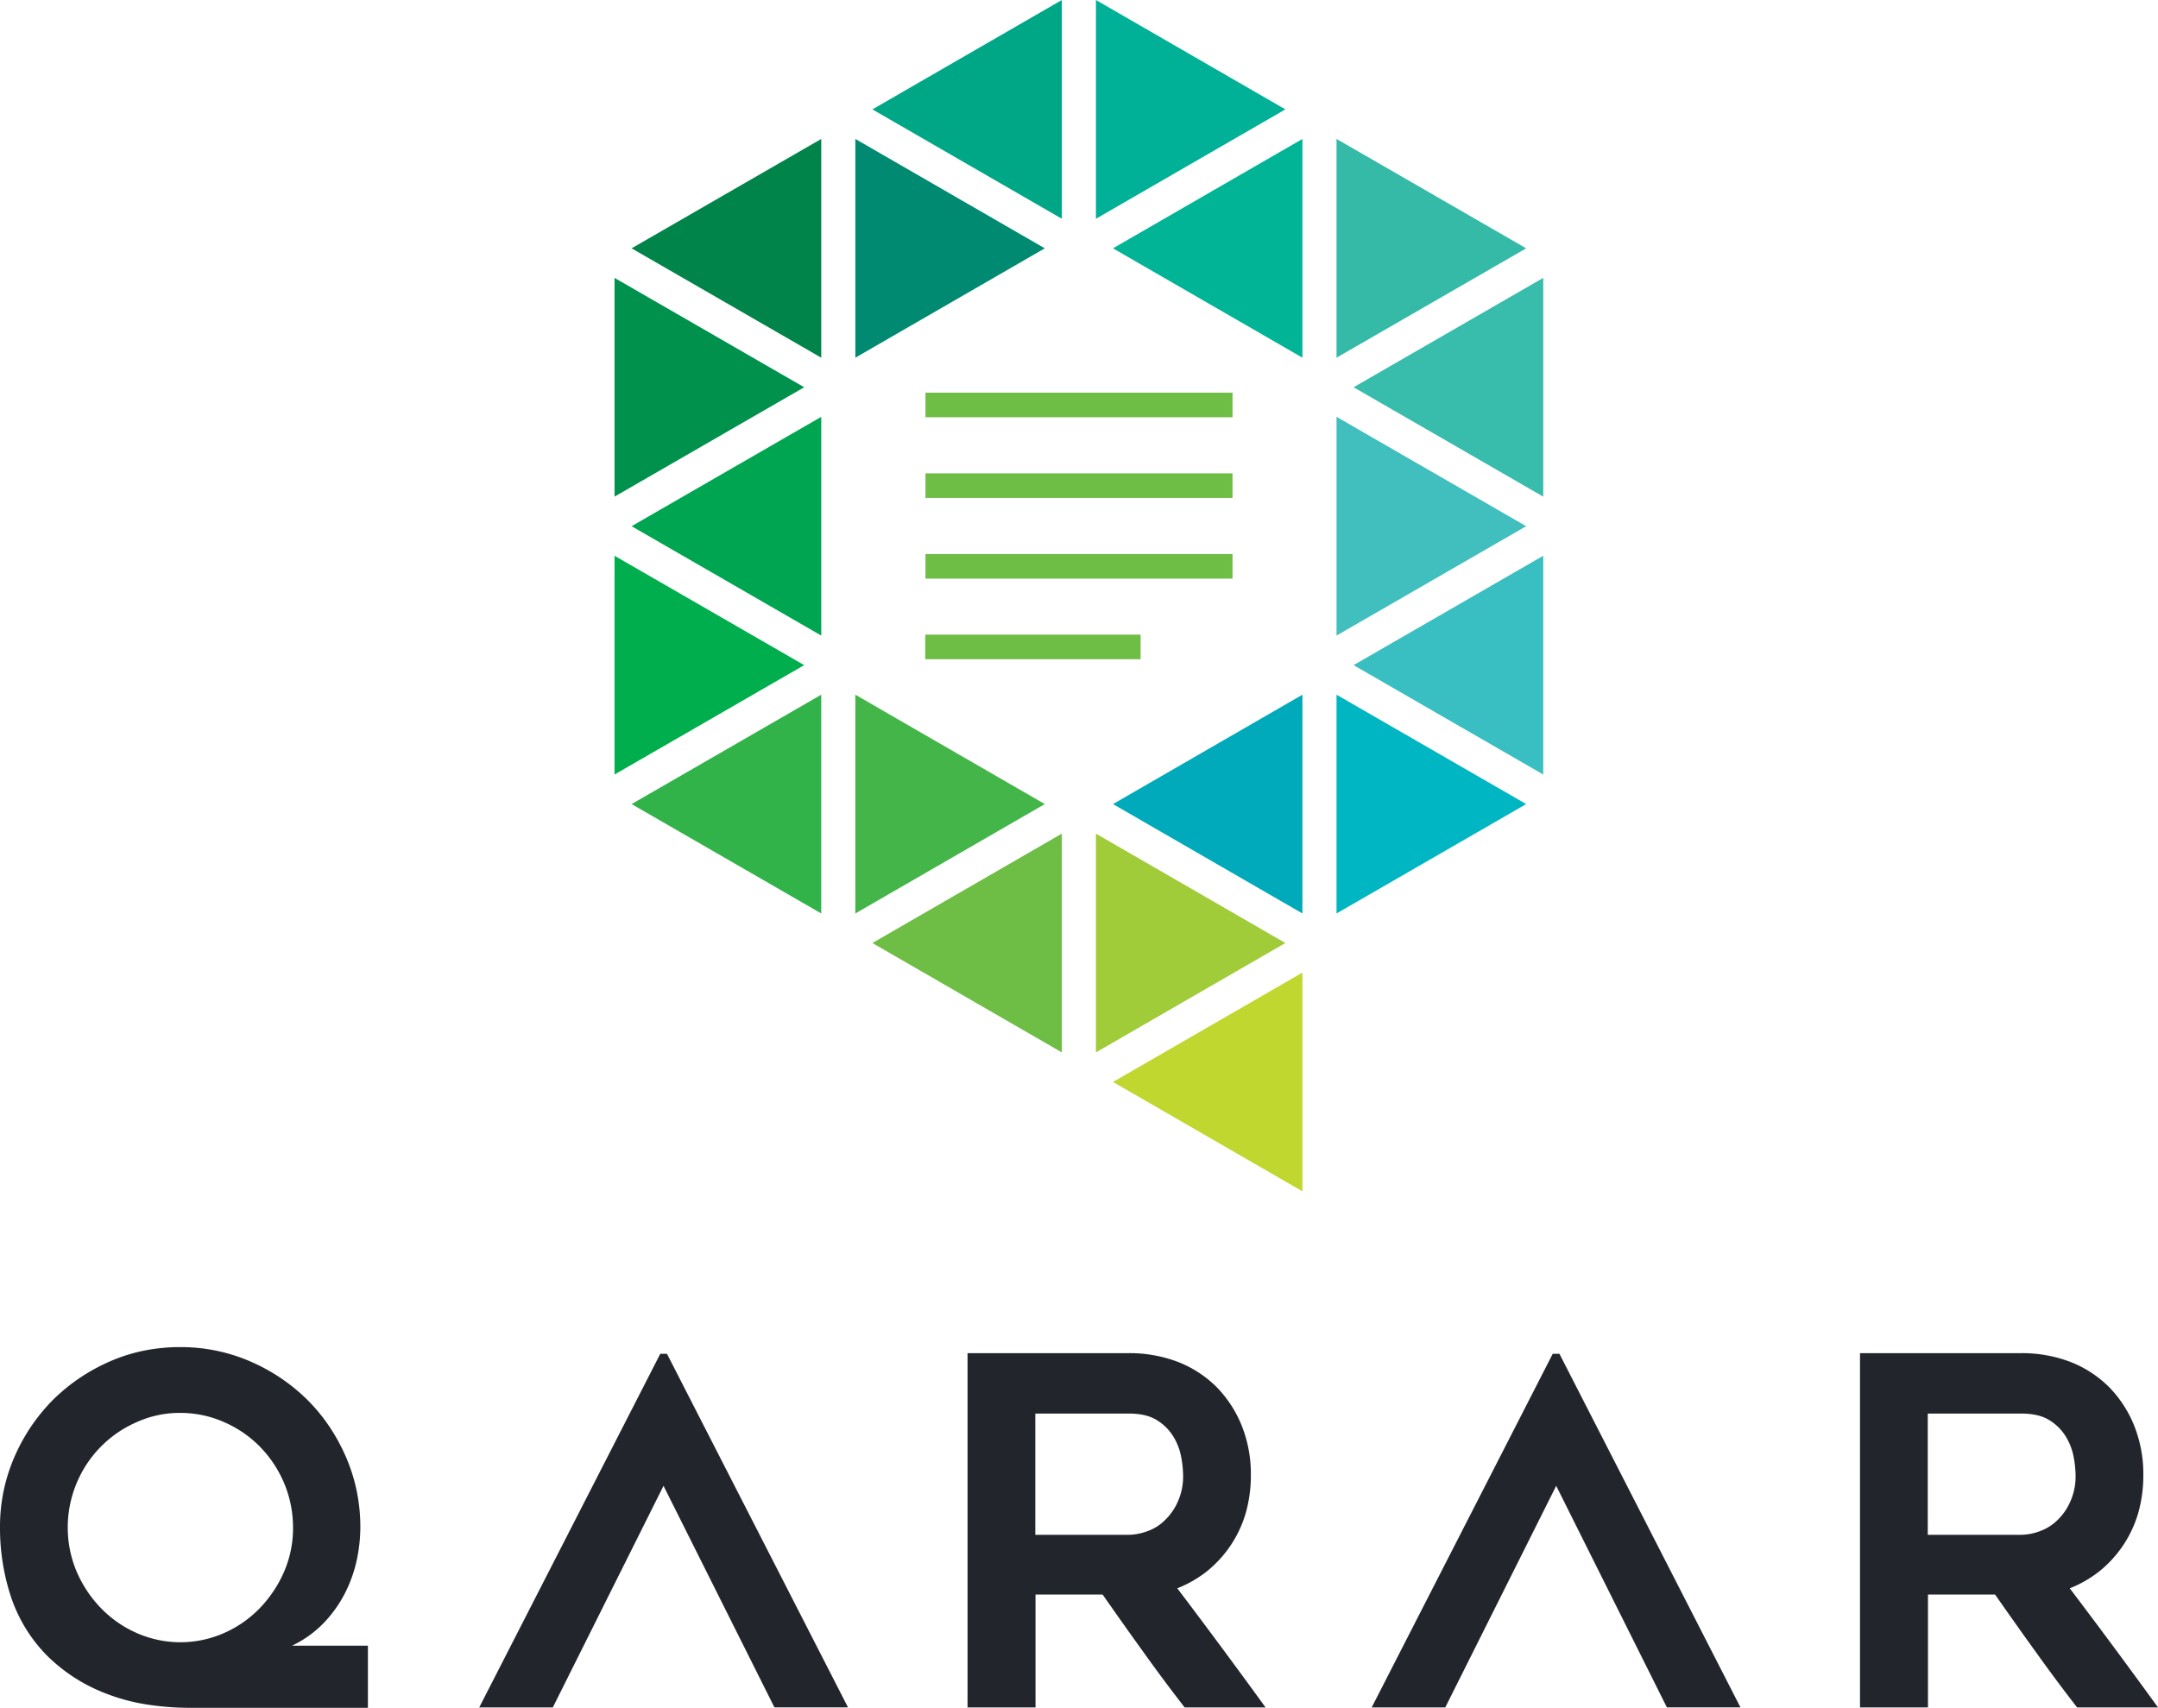 <svg id="logo_copy" data-name="logo copy" xmlns="http://www.w3.org/2000/svg" width="1000.101" height="791.602" viewBox="0 0 1000.101 791.602">
  <g id="Text" transform="translate(0 624)">
    <g id="Group">
      <path id="Shape" d="M138.1,164.2h0l-37.5,0c-6.563-8.452-13.023-17.132-19.2-25.8-6.568-9.071-12.917-18.1-18.8-26.5H31.5v52.3H0V0H74.6a62.878,62.878,0,0,1,23,4.1,52.164,52.164,0,0,1,17.9,11.7,54.821,54.821,0,0,1,11.6,17.9,60.282,60.282,0,0,1,4.2,22.8,63.557,63.557,0,0,1-2.325,17.45,54.084,54.084,0,0,1-17.837,27A54.168,54.168,0,0,1,97.2,109c13.143,17.334,26.522,35.391,40.9,55.2ZM31.4,28V84.2H74.6a25.709,25.709,0,0,0,8.8-1.7,21.578,21.578,0,0,0,8.2-5.2,26.752,26.752,0,0,0,5.9-8.6,28.308,28.308,0,0,0,2.4-12.1,48.112,48.112,0,0,0-.9-8.5,27.613,27.613,0,0,0-3.6-9.4,22.929,22.929,0,0,0-7.6-7.6C84.523,29.014,80.2,28,74.6,28Z" transform="translate(448.4 3.2)" fill="#23252d"/>
      <path id="Path" d="M87,0H83.9L0,163.9H34.1L85.5,61.2l51.3,102.7h34.1Z" transform="translate(635.7 3.5)" fill="#23252d"/>
      <path id="Shape-2" data-name="Shape" d="M138.1,164.2h0l-37.5,0c-6.563-8.452-13.023-17.132-19.2-25.8-6.568-9.071-12.917-18.1-18.8-26.5H31.5v52.3H0V0H74.6a62.878,62.878,0,0,1,23,4.1,52.164,52.164,0,0,1,17.9,11.7,54.821,54.821,0,0,1,11.6,17.9,60.282,60.282,0,0,1,4.2,22.8,63.557,63.557,0,0,1-2.325,17.45,54.084,54.084,0,0,1-17.837,27A54.168,54.168,0,0,1,97.2,109c13.143,17.334,26.522,35.391,40.9,55.2ZM31.4,28V84.2H74.6a25.709,25.709,0,0,0,8.8-1.7,22.409,22.409,0,0,0,8.2-5.2,26.752,26.752,0,0,0,5.9-8.6,28.308,28.308,0,0,0,2.4-12.1,48.112,48.112,0,0,0-.9-8.5,27.613,27.613,0,0,0-3.6-9.4,22.929,22.929,0,0,0-7.6-7.6C84.523,29.014,80.2,28,74.6,28Z" transform="translate(862 3.2)" fill="#23252d"/>
      <path id="Path-2" data-name="Path" d="M87,0H83.9L0,163.9H34.1L85.4,61.2l51.4,102.7h34.1Z" transform="translate(222.1 3.5)" fill="#23252d"/>
      <path id="Shape-3" data-name="Shape" d="M170.5,167.2H88.8a130.775,130.775,0,0,1-21.375-1.65A89.527,89.527,0,0,1,49.2,160.6a78.579,78.579,0,0,1-27.7-17.9A70.747,70.747,0,0,1,5.2,116.1,101.642,101.642,0,0,1,0,83.6,80.847,80.847,0,0,1,6.6,51.1a87.493,87.493,0,0,1,7.788-14.275A86.588,86.588,0,0,1,24.5,24.5,87.154,87.154,0,0,1,36.812,14.387,88.156,88.156,0,0,1,51,6.6,78.6,78.6,0,0,1,66.675,1.65,83.988,83.988,0,0,1,83.4,0a80.847,80.847,0,0,1,32.5,6.6,87.5,87.5,0,0,1,14.275,7.788A86.56,86.56,0,0,1,142.5,24.5a82.836,82.836,0,0,1,10.15,12.325A88.351,88.351,0,0,1,160.4,51.1a80.213,80.213,0,0,1,4.95,15.762A84.217,84.217,0,0,1,167,83.6a74.856,74.856,0,0,1-1.7,15.3,64.232,64.232,0,0,1-5.5,15.3,58.481,58.481,0,0,1-9.8,13.7,50.379,50.379,0,0,1-14.7,10.5h35.2v28.8h0ZM83.6,30.5a48.158,48.158,0,0,0-20.3,4.3A52.978,52.978,0,0,0,35.5,63.1a53.178,53.178,0,0,0-4.1,20.5A52.2,52.2,0,0,0,35.5,104a56.148,56.148,0,0,0,11.2,16.9,52.57,52.57,0,0,0,16.6,11.6,50.065,50.065,0,0,0,40.6,0,52.27,52.27,0,0,0,16.6-11.6A56.911,56.911,0,0,0,131.7,104a50.574,50.574,0,0,0,4.1-20.4,53.179,53.179,0,0,0-4.1-20.5,54.472,54.472,0,0,0-11.2-16.9,52.592,52.592,0,0,0-16.6-11.4A49.668,49.668,0,0,0,83.6,30.5Z" transform="translate(0 0.4)" fill="#23252d"/>
    </g>
  </g>
  <g id="Icon" transform="translate(284)">
    <g id="Group-2" data-name="Group" transform="translate(144 182)">
      <rect id="Rectangle" width="142.3" height="11.4" transform="translate(0.9)" fill="#6ebd44"/>
      <rect id="Rectangle-2" data-name="Rectangle" width="142.3" height="11.4" transform="translate(0.9 37.4)" fill="#6ebd44"/>
      <rect id="Rectangle-3" data-name="Rectangle" width="142.3" height="11.4" transform="translate(0.9 74.8)" fill="#6ebd44"/>
      <rect id="Rectangle-4" data-name="Rectangle" width="99.8" height="11.4" transform="translate(100.6 123.555) rotate(-180)" fill="#6ebd44"/>
    </g>
    <g id="Group-3" data-name="Group">
      <path id="Path-3" data-name="Path" d="M0,0,87.9,50.7,0,101.4Z" transform="translate(335.4 193.2)" fill="#41bfbe"/>
      <path id="Path-4" data-name="Path" d="M0,0,87.8,50.7,0,101.4Z" transform="translate(112.4 64.4)" fill="#008a71"/>
      <path id="Path-5" data-name="Path" d="M0,0,87.8,50.7,0,101.4Z" transform="translate(112.4 322)" fill="#44b549"/>
      <path id="Path-6" data-name="Path" d="M0,50.7,87.8,0V101.4Z" transform="translate(231.8 322)" fill="#00aaba"/>
      <path id="Path-7" data-name="Path" d="M0,50.7,87.8,0V101.4Z" transform="translate(231.8 64.4)" fill="#00b495"/>
      <path id="Path-8" data-name="Path" d="M0,50.7,87.9,0V101.4Z" transform="translate(8.7 193.2)" fill="#00a551"/>
      <path id="Path-9" data-name="Path" d="M0,50.7,87.9,0V101.4Z" transform="translate(343.3 257.6)" fill="#39bec1"/>
      <path id="Path-10" data-name="Path" d="M0,50.7,87.9,0V101.4Z" transform="translate(343.3 128.8)" fill="#38bcac"/>
      <path id="Path-11" data-name="Path" d="M0,50.7,87.9,0V101.4Z" transform="translate(8.7 322)" fill="#32b34a"/>
      <path id="Path-12" data-name="Path" d="M0,50.7,87.8,0V101.4Z" transform="translate(120.3 386.4)" fill="#6ebd44"/>
      <path id="Path-13" data-name="Path" d="M0,0,87.8,50.7,0,101.4Z" transform="translate(223.9 386.4)" fill="#a0cc3a"/>
      <path id="Path-14" data-name="Path" d="M0,0,87.9,50.7,0,101.4Z" transform="translate(335.4 322)" fill="#00b6c3"/>
      <path id="Path-15" data-name="Path" d="M0,50.7,87.8,0V101.4Z" transform="translate(231.8 450.8)" fill="#c0d72f"/>
      <path id="Path-16" data-name="Path" d="M0,0,87.9,50.7,0,101.4Z" transform="translate(0.8 257.6)" fill="#00ae4d"/>
      <path id="Path-17" data-name="Path" d="M0,0,87.8,50.7,0,101.4Z" transform="translate(223.9)" fill="#00b097"/>
      <path id="Path-18" data-name="Path" d="M0,0,87.9,50.7,0,101.4Z" transform="translate(335.4 64.4)" fill="#34baa6"/>
      <path id="Path-19" data-name="Path" d="M0,50.7,87.8,0V101.4Z" transform="translate(120.3)" fill="#00a787"/>
      <path id="Path-20" data-name="Path" d="M0,0,87.9,50.7,0,101.4Z" transform="translate(0.8 128.8)" fill="#00914d"/>
      <path id="Path-21" data-name="Path" d="M0,50.7,87.9,0V101.4Z" transform="translate(8.7 64.4)" fill="#00844a"/>
    </g>
  </g>
</svg>
